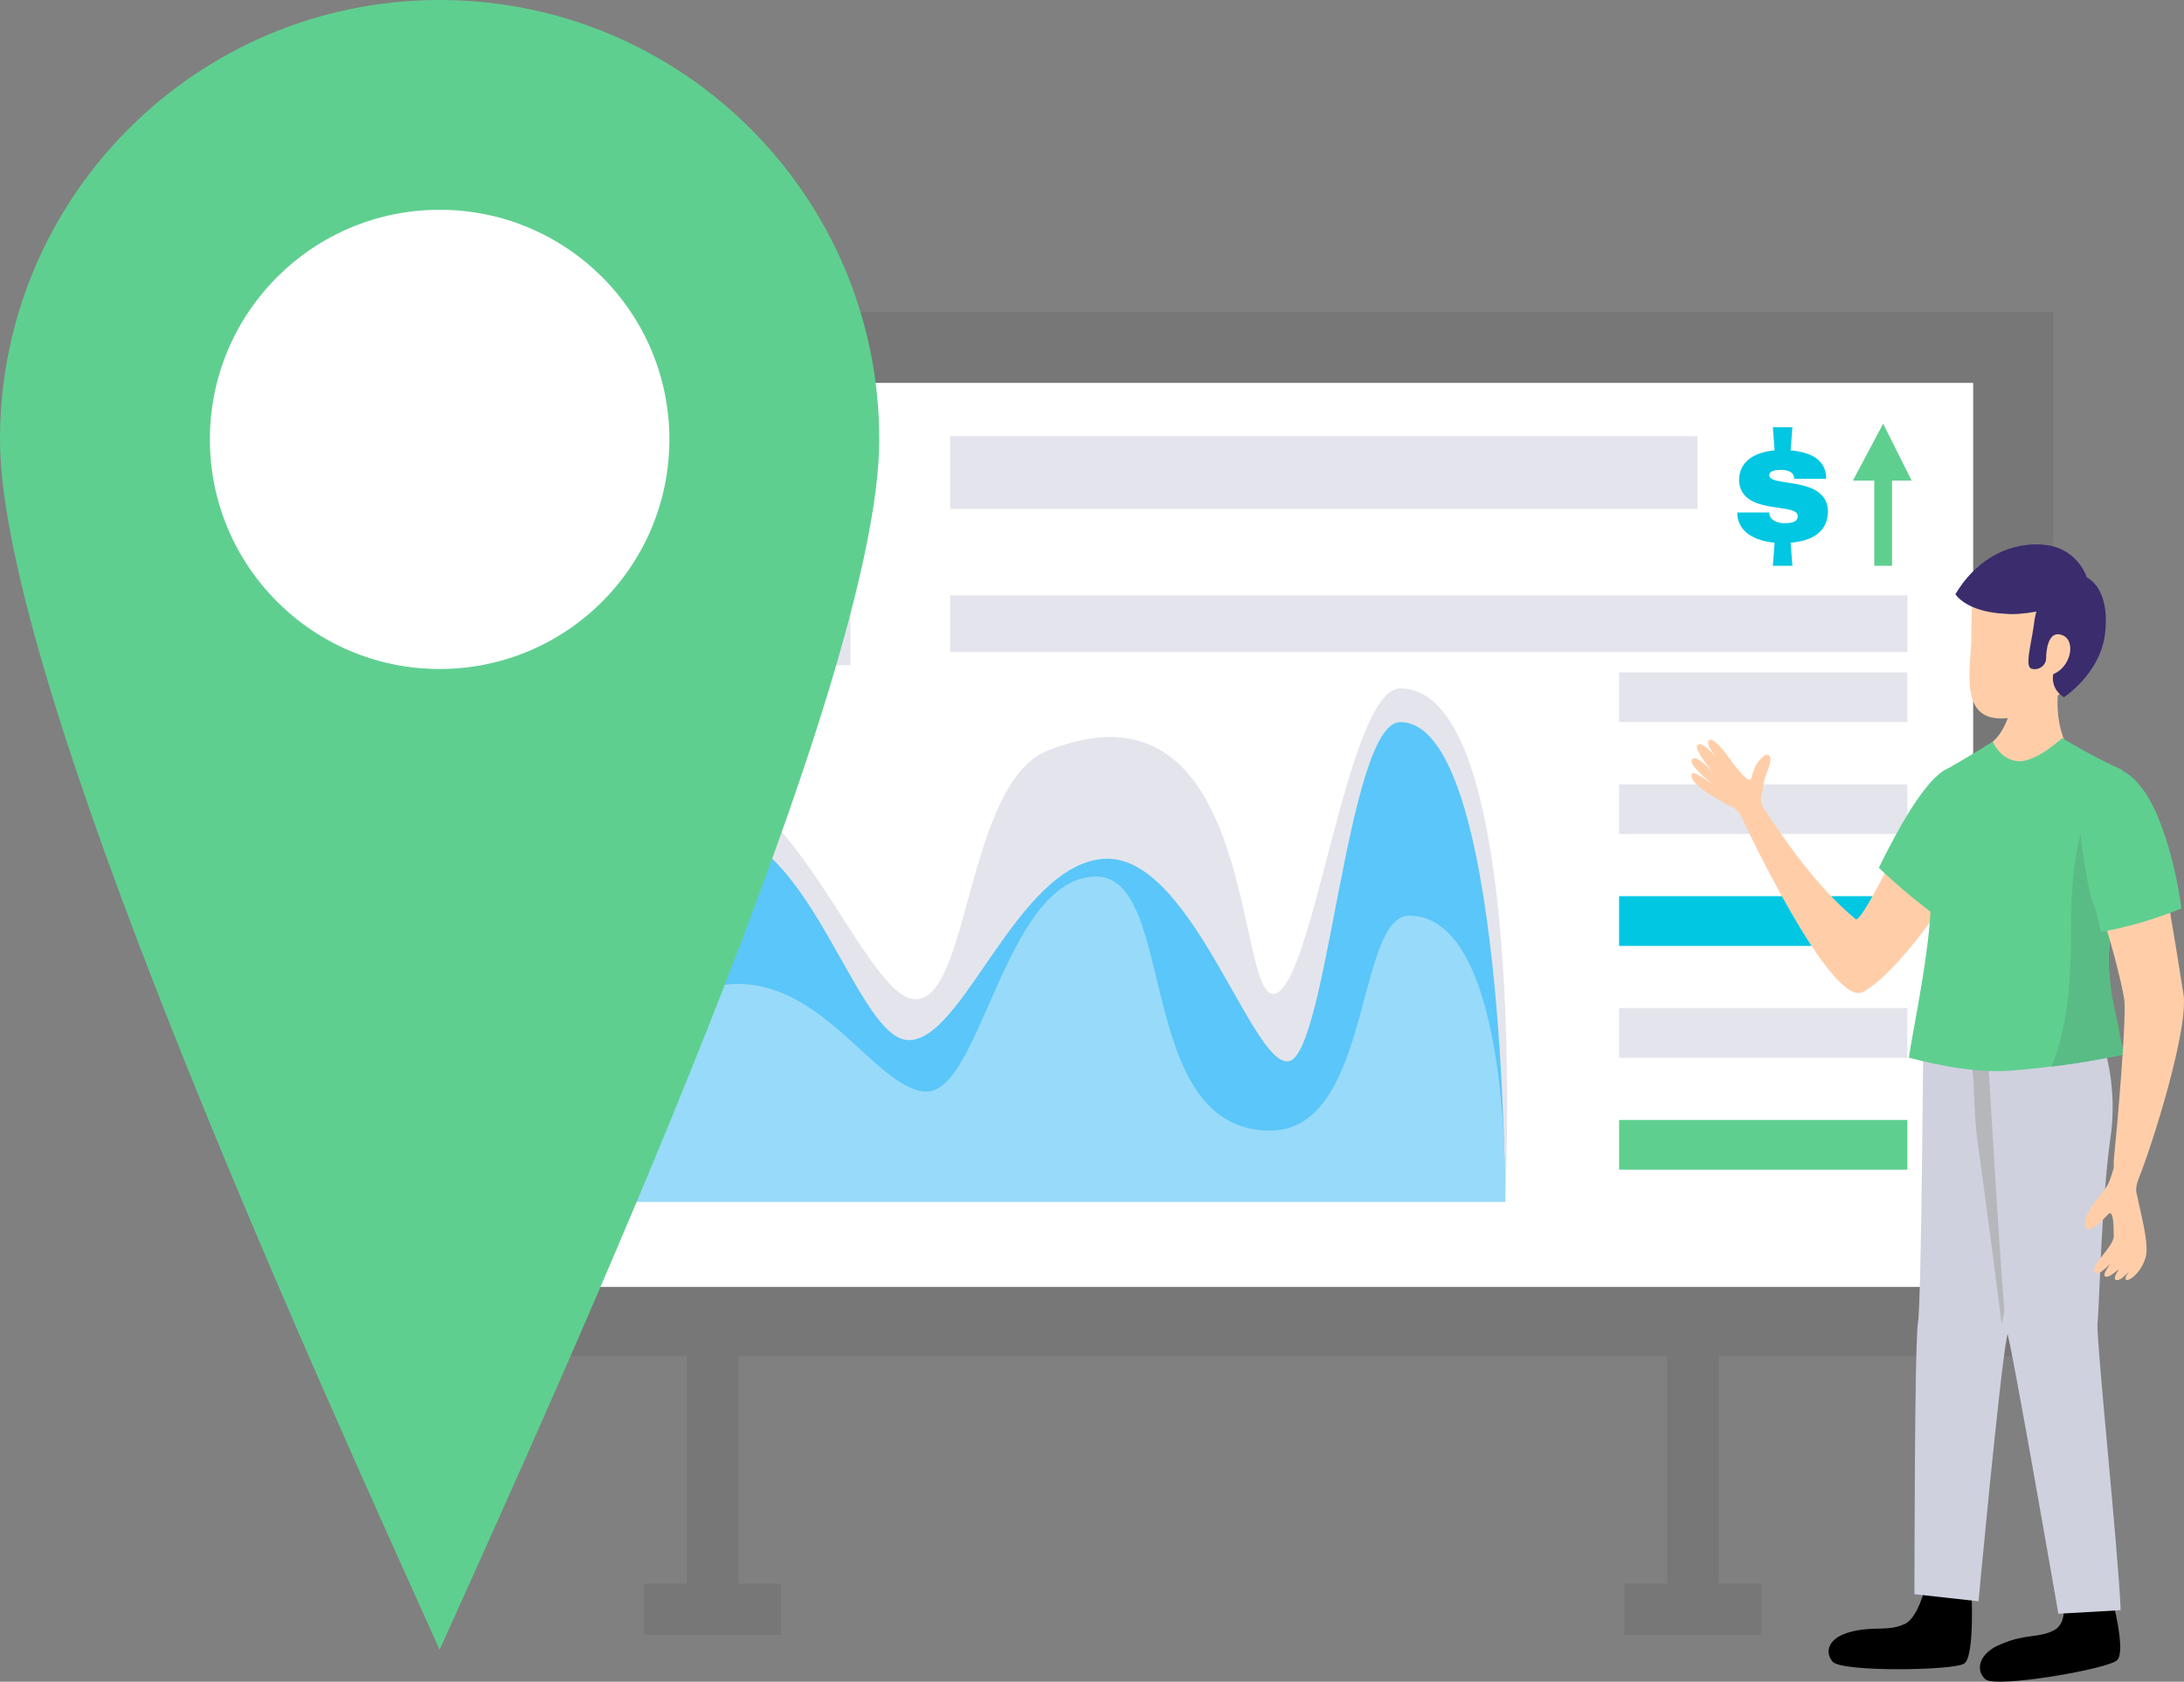 <?xml version="1.0" encoding="UTF-8" standalone="no"?>
<svg
   xmlns:dc="http://purl.org/dc/elements/1.1/"
   xmlns:cc="http://creativecommons.org/ns#"
   xmlns:rdf="http://www.w3.org/1999/02/22-rdf-syntax-ns#"
   xmlns:svg="http://www.w3.org/2000/svg"
   xmlns="http://www.w3.org/2000/svg"
   width="330.37"
   height="254.34"
   viewBox="0 0 330.37 254.34"
   fill="none"
   version="1.1"
   id="svg84">
  <rect x="0" y="0" width="330.37" height="254.34" fill="#808080" stroke="none"/>
  <defs
     id="defs88" />
  <path
     d="m 111.684,201.079 h -7.806 v 43.785 h 7.806 z"
     fill="#777777"
     id="path2" />
  <path
     d="m 259.991,201.079 h -7.806 v 43.785 h 7.806 z"
     fill="#777777"
     id="path4" />
  <path
     d="M 310.592,47.159 H 53.277 v 157.95 h 257.315 z"
     fill="#777777"
     id="path6" />
  <path
     d="M 298.479,57.904 H 65.659 v 136.728 h 232.821 z"
     fill="#ffffff"
     id="path8" />
  <path
     d="M 227.69,181.738 H 80.999 c 0,0 0.808,-55.067 18.842,-63.125 18.033,-8.059 30.145,31.965 38.489,32.503 8.344,0.537 7.806,-32.772 20.187,-37.607 31.761,-12.625 28.261,37.338 34.183,36.801 5.921,-0.537 11.035,-46.203 19.11,-46.203 19.649,0 15.88,77.631 15.88,77.631 z"
     fill="#e4e5ec"
     id="path10" />
  <path
     d="M 227.69,181.739 H 80.999 c 0,0 3.769,-47.009 21.802,-55.067 18.034,-8.059 25.839,30.085 34.452,30.622 8.344,0.538 16.419,-26.324 29.608,-27.399 13.189,-1.074 22.34,31.16 27.992,30.623 5.922,-0.537 8.882,-51.307 16.957,-51.307 15.88,0 15.88,72.528 15.88,72.528 z"
     fill="#5bc6f9"
     id="path12" />
  <path
     d="M 227.69,181.739 H 80.999 c 0,0 4.845,-23.37 22.879,-31.16 18.033,-8.059 27.454,13.968 36.067,14.505 8.344,0.537 11.843,-31.429 25.301,-32.503 13.189,-1.075 5.921,38.413 26.916,38.413 15.342,0 12.919,-32.503 20.994,-32.503 15.611,0 14.534,43.248 14.534,43.248 z"
     fill="#98daf9"
     id="path14" />
  <path
     d="m 288.522,101.69 h -43.604 v 7.521 h 43.604 z"
     fill="#e4e5ec"
     id="path16" />
  <path
     d="m 288.522,118.613 h -43.604 v 7.521 h 43.604 z"
     fill="#e4e5ec"
     id="path18" />
  <path
     d="m 288.522,135.535 h -43.604 v 7.522 h 43.604 z"
     fill="#01c7e2"
     id="path20" />
  <path
     d="m 288.522,152.459 h -43.604 v 7.521 h 43.604 z"
     fill="#e4e5ec"
     id="path22" />
  <path
     d="m 288.522,169.382 h -43.604 v 7.521 h 43.604 z"
     fill="#5fcf90"
     id="path24" />
  <path
     d="m 85.037,65.963 h -8.075 v 8.059 h 8.075 z"
     fill="#01c7e2"
     id="path26" />
  <path
     d="m 128.641,65.963 h -36.067 v 8.059 h 36.067 z"
     fill="#e4e5ec"
     id="path28" />
  <path
     d="m 85.037,79.394 h -8.075 v 8.059 h 8.075 z"
     fill="#01c7e2"
     id="path30" />
  <path
     d="m 128.641,79.394 h -36.067 v 8.059 h 36.067 z"
     fill="#e4e5ec"
     id="path32" />
  <path
     d="m 85.037,92.556 h -8.075 v 8.059 h 8.075 z"
     fill="#01c7e2"
     id="path34" />
  <path
     d="m 128.641,92.556 h -36.067 v 8.059 h 36.067 z"
     fill="#e4e5ec"
     id="path36" />
  <path
     d="m 256.776,65.963 h -113.046 v 11.013 h 113.046 z"
     fill="#e4e5ec"
     id="path38" />
  <path
     d="m 288.533,90.031 h -144.803 v 8.575 h 144.803 z"
     fill="#e4e5ec"
     id="path40" />
  <path
     d="m 118.145,239.492 h -20.726 v 7.79 h 20.726 z"
     fill="#777777"
     id="path42" />
  <path
     d="m 266.45,239.492 h -20.725 v 7.79 h 20.725 z"
     fill="#777777"
     id="path44" />
  <path
     d="m 270.865,68.112 c 2.961,0.269 5.383,1.343 5.383,4.298 h -4.844 c 0,-1.075 -1.077,-1.343 -1.885,-1.343 -0.538,0 -1.884,0 -1.884,0.806 0,1.88 8.613,0 8.883,5.372 0,3.224 -2.423,4.567 -5.653,4.835 l 0.269,3.492 h -2.96 l 0.269,-3.492 c -2.961,-0.268 -5.652,-1.611 -5.652,-4.566 h 4.844 c 0,1.343 1.615,1.611 2.154,1.611 0.807,0 2.153,0 2.153,-1.074 0,-2.149 -8.613,0 -8.882,-5.372 0,-2.955 2.422,-4.298 5.383,-4.567 l -0.269,-3.492 h 2.96 z"
     fill="#01c7e2"
     id="path46" />
  <path
     d="m 289.168,72.678 -4.307,-8.595 -4.575,8.595 h 3.23 v 12.894 h 2.691 v -12.894 z"
     fill="#5fcf90"
     id="path48" />
  <path
     d="m 294.712,119.15 c 0,0 -4.307,2.418 -7.806,9.402 -3.499,6.984 -5.652,10.745 -6.191,10.476 -1.884,-1.612 -6.729,-5.641 -13.996,-16.923 -0.807,-1.343 0,-2.149 0,-3.224 0,-1.074 1.346,-3.492 1.077,-4.298 -0.269,-0.805 -1.077,-0.537 -2.153,1.075 -0.808,1.612 -0.539,2.686 -1.346,2.149 -0.808,-0.537 -2.423,-2.686 -2.961,-3.492 -0.538,-0.806 -2.153,-2.686 -2.692,-2.418 -0.538,0.269 -0.538,0.806 2.154,4.298 -0.808,-1.343 -3.23,-4.298 -4.038,-3.492 -0.538,0.537 1.615,3.223 2.692,4.567 -0.808,-1.075 -2.961,-3.224 -3.499,-2.418 -0.808,0.806 3.499,4.029 3.499,4.029 0,0 -3.23,-2.417 -3.499,-1.88 -0.538,0.806 1.346,2.418 3.23,3.492 1.884,1.075 2.153,1.343 2.96,1.612 0.539,0.268 1.346,1.343 1.615,2.149 0,0 13.189,28.205 18.034,25.787 4.845,-2.686 11.035,-11.819 11.035,-11.819 0,0 1.885,-2.955 2.423,-7.253 0.807,-3.76 0.269,-9.401 -0.538,-11.819 z"
     fill="#ffcea9"
     id="path50" />
  <path
     d="m 284.214,131.238 c 1.077,-2.149 6.46,-13.431 10.497,-15.043 l 5.384,2.149 c 2.422,2.955 -0.539,9.67 -1.615,10.476 -0.808,0.538 -4.845,8.596 -5.653,9.671 -5.114,-3.761 -8.613,-7.253 -8.613,-7.253 z"
     fill="#5fcf90"
     id="path52" />
  <path
     d="m 304.402,100.078 7.537,1.074 c 0,0 -2.154,6.716 1.076,12.357 0,0 -5.383,5.909 -9.151,4.298 -4.037,-1.612 -2.422,-5.641 -2.422,-5.641 0,0 4.037,-2.955 2.96,-12.088 z"
     fill="#ffcea9"
     id="path54" />
  <path
     d="m 319.474,241.641 c 0,0 2.153,8.059 0.807,9.402 -1.077,1.343 -18.303,4.298 -19.918,2.955 -1.615,-1.343 -1.076,-4.03 2.423,-5.373 3.768,-1.611 5.652,-0.805 8.075,-2.149 2.153,-1.343 1.076,-5.103 1.076,-5.103 z"
     fill="#000000"
     id="path56" />
  <path
     d="m 298.212,240.298 c 0,0 0.538,10.208 -1.077,11.282 -1.346,1.075 -18.572,1.343 -19.918,-0.269 -1.345,-1.611 -0.538,-3.76 2.961,-4.566 3.23,-0.806 5.383,0 7.806,-1.075 2.153,-0.805 3.23,-5.641 3.23,-5.641 z"
     fill="#000000"
     id="path58" />
  <path
     d="m 290.942,155.414 22.071,-4.029 c 0,0 -8.344,45.665 -9.421,50.769 -1.076,5.372 -4.306,40.024 -4.306,40.024 l -9.69,-1.074 c 0,0 0,-37.876 0.538,-41.099 0.539,-3.492 0.808,-44.591 0.808,-44.591 z"
     fill="#d0d1de"
     id="path60" />
  <path
     d="m 299.286,173.68 c -1.076,-7.253 -0.269,-12.625 -1.884,-16.117 -0.538,-1.343 -2.691,-1.075 -3.23,-2.418 0.269,-0.268 0.539,-0.806 0.808,-1.074 l 18.303,-2.686 c 0,0 -8.344,39.218 -10.498,48.889 0,-0.269 -2.691,-20.953 -3.499,-26.594 z"
     fill="#b6b7bb"
     id="path62" />
  <path
     d="m 300.332,153.267 17.764,4.567 c 0,0 2.422,6.447 1.077,14.774 -1.346,9.939 -1.615,25.519 -1.885,27.399 -0.269,2.149 3.23,35.458 3.5,43.517 l -9.421,0.537 c 0,0 -7.267,-41.905 -7.806,-42.711 -0.538,-1.074 -3.229,-48.083 -3.229,-48.083 z"
     fill="#d0d1de"
     id="path64" />
  <path
     d="m 292.021,137.685 c 0.269,-7.522 -1.615,-18.804 2.691,-21.49 3.769,-2.149 6.729,-4.029 6.729,-4.029 0,0 1.077,2.686 3.768,2.955 2.692,0.268 6.729,-3.493 6.729,-3.493 0,0 4.845,2.955 9.152,4.836 -1.077,3.492 1.076,6.715 1.076,9.939 0,2.149 0.27,3.76 0.808,5.641 -1.884,3.76 -3.499,7.521 -3.768,10.207 -1.077,6.716 2.153,17.192 2.153,17.192 0,0 -6.998,1.612 -16.419,2.418 -5.114,0.537 -11.035,-0.538 -16.149,-1.881 -0.269,0 2.961,-14.774 3.23,-22.295 z"
     fill="#5fcf90"
     id="path66" />
  <path
     d="m 322.973,132.044 c -0.269,-0.537 -0.269,-1.075 -0.269,-1.612 0,-0.269 -0.269,-0.806 -0.269,-1.074 0,-0.806 -0.269,-1.881 -0.269,-2.955 0,-1.612 0,-3.492 0,-5.373 -0.808,0.538 -1.884,2.149 -2.961,1.612 -5.114,-2.955 -5.922,10.745 -5.922,17.46 0,6.985 -0.269,14.775 -2.96,21.221 6.46,-0.805 11.035,-1.88 11.035,-1.88 0,0 -0.538,-1.343 -0.807,-3.761 -0.269,-1.074 -0.539,-2.417 -0.808,-3.76 0,-0.538 -0.269,-0.806 -0.269,-1.343 -0.269,-1.343 -0.269,-2.955 -0.538,-4.298 0,-1.343 0,-2.955 0.269,-4.03 0.269,-2.686 2.153,-6.447 3.768,-10.207 z"
     fill="#5abc85"
     id="path68" />
  <path
     d="m 311.668,87.721 c 0,0 -10.766,-1.612 -12.112,-0.537 -1.346,1.074 -1.346,5.641 -1.346,9.133 0,3.761 -1.615,10.745 2.692,12.088 4.306,1.343 12.65,-2.686 15.342,-9.939 4.037,-9.402 -3.768,-10.745 -4.576,-10.745 z"
     fill="#ffcea9"
     id="path70" />
  <path
     d="m 313.553,86.915 c 0,0 -5.114,0.269 -5.922,7.79 -0.538,3.492 -1.345,6.179 -0.269,6.447 1.077,0.269 2.153,-0.537 2.153,-1.611 0,-1.075 0.27,-4.298 2.423,-3.492 2.153,0.805 1.346,4.835 -1.346,5.909 0,0 -0.538,2.149 1.615,3.492 0,0 5.383,-3.492 6.191,-9.401 0.807,-5.91 -1.615,-9.402 -4.845,-9.134 z"
     fill="#3a2c6d"
     id="path72" />
  <path
     d="m 315.707,87.453 c 0,0 -1.346,-4.835 -6.998,-5.104 -5.652,-0.269 -10.228,2.955 -12.919,7.521 0,0 1.614,2.687 7.536,2.955 2.422,0.269 6.729,-0.537 8.882,-1.612 2.961,-1.611 3.499,-3.76 3.499,-3.76 z"
     fill="#3a2c6d"
     id="path74" />
  <path
     d="m 330.24,150.042 c -0.269,-1.612 -1.884,-12.088 -2.692,-15.849 -3.229,1.074 -6.459,2.149 -9.958,3.223 1.076,2.418 3.499,11.551 3.768,13.969 0.269,3.492 -1.077,18.803 -1.615,24.176 0,0.537 0,0.805 0,1.074 -0.269,0.806 -0.539,2.149 -1.346,3.224 -0.807,1.074 -3.499,4.029 -2.961,5.641 0.539,1.343 2.692,-1.075 3.499,-1.881 0.808,-0.806 0.808,2.149 0.808,3.492 -0.269,1.612 -3.23,4.03 -2.961,5.104 0.269,0.806 1.077,0.269 2.423,-1.074 -0.539,0.805 -1.077,1.611 -0.808,1.88 0.538,0.269 1.077,-0.269 2.153,-1.075 -0.538,0.806 -0.807,1.344 -0.538,1.612 0.538,0.269 1.346,-0.537 2.153,-1.343 -0.538,0.537 -0.807,1.343 -0.538,1.343 0.538,0.269 2.422,-1.343 2.961,-3.492 0.538,-1.88 -0.808,-6.715 -1.346,-9.402 -0.269,-0.805 0,-1.611 0.269,-2.417 1.884,-4.567 7.806,-23.102 6.729,-28.205 z"
     fill="#ffcea9"
     id="path76" />
  <path
     d="m 317.861,140.908 c 3.499,-0.537 8.075,-1.88 12.112,-3.492 -0.807,-6.447 -3.23,-15.311 -6.459,-18.803 -0.808,-1.075 -2.692,-2.687 -4.038,-2.149 -1.884,0.806 -4.575,3.492 -4.845,8.596 0,1.343 1.077,8.864 1.884,11.282 0.539,0.806 0.808,2.954 1.346,4.566 z"
     fill="#5fcf90"
     id="path78" />
  <path
     d="m 133.005,66.452 c 0,36.7 -47.195,140.19 -66.502,183.062 C 47.195,206.642 0,103.152 0,66.452 0,29.752 29.774,0 66.502,0 c 36.728,0 66.502,29.752 66.502,66.452 z"
     fill="#5fcf90"
     id="path80" />
  <ellipse
     cx="66.503"
     cy="66.452"
     rx="34.753"
     ry="34.726"
     fill="#ffffff"
     id="ellipse82" />
</svg>
